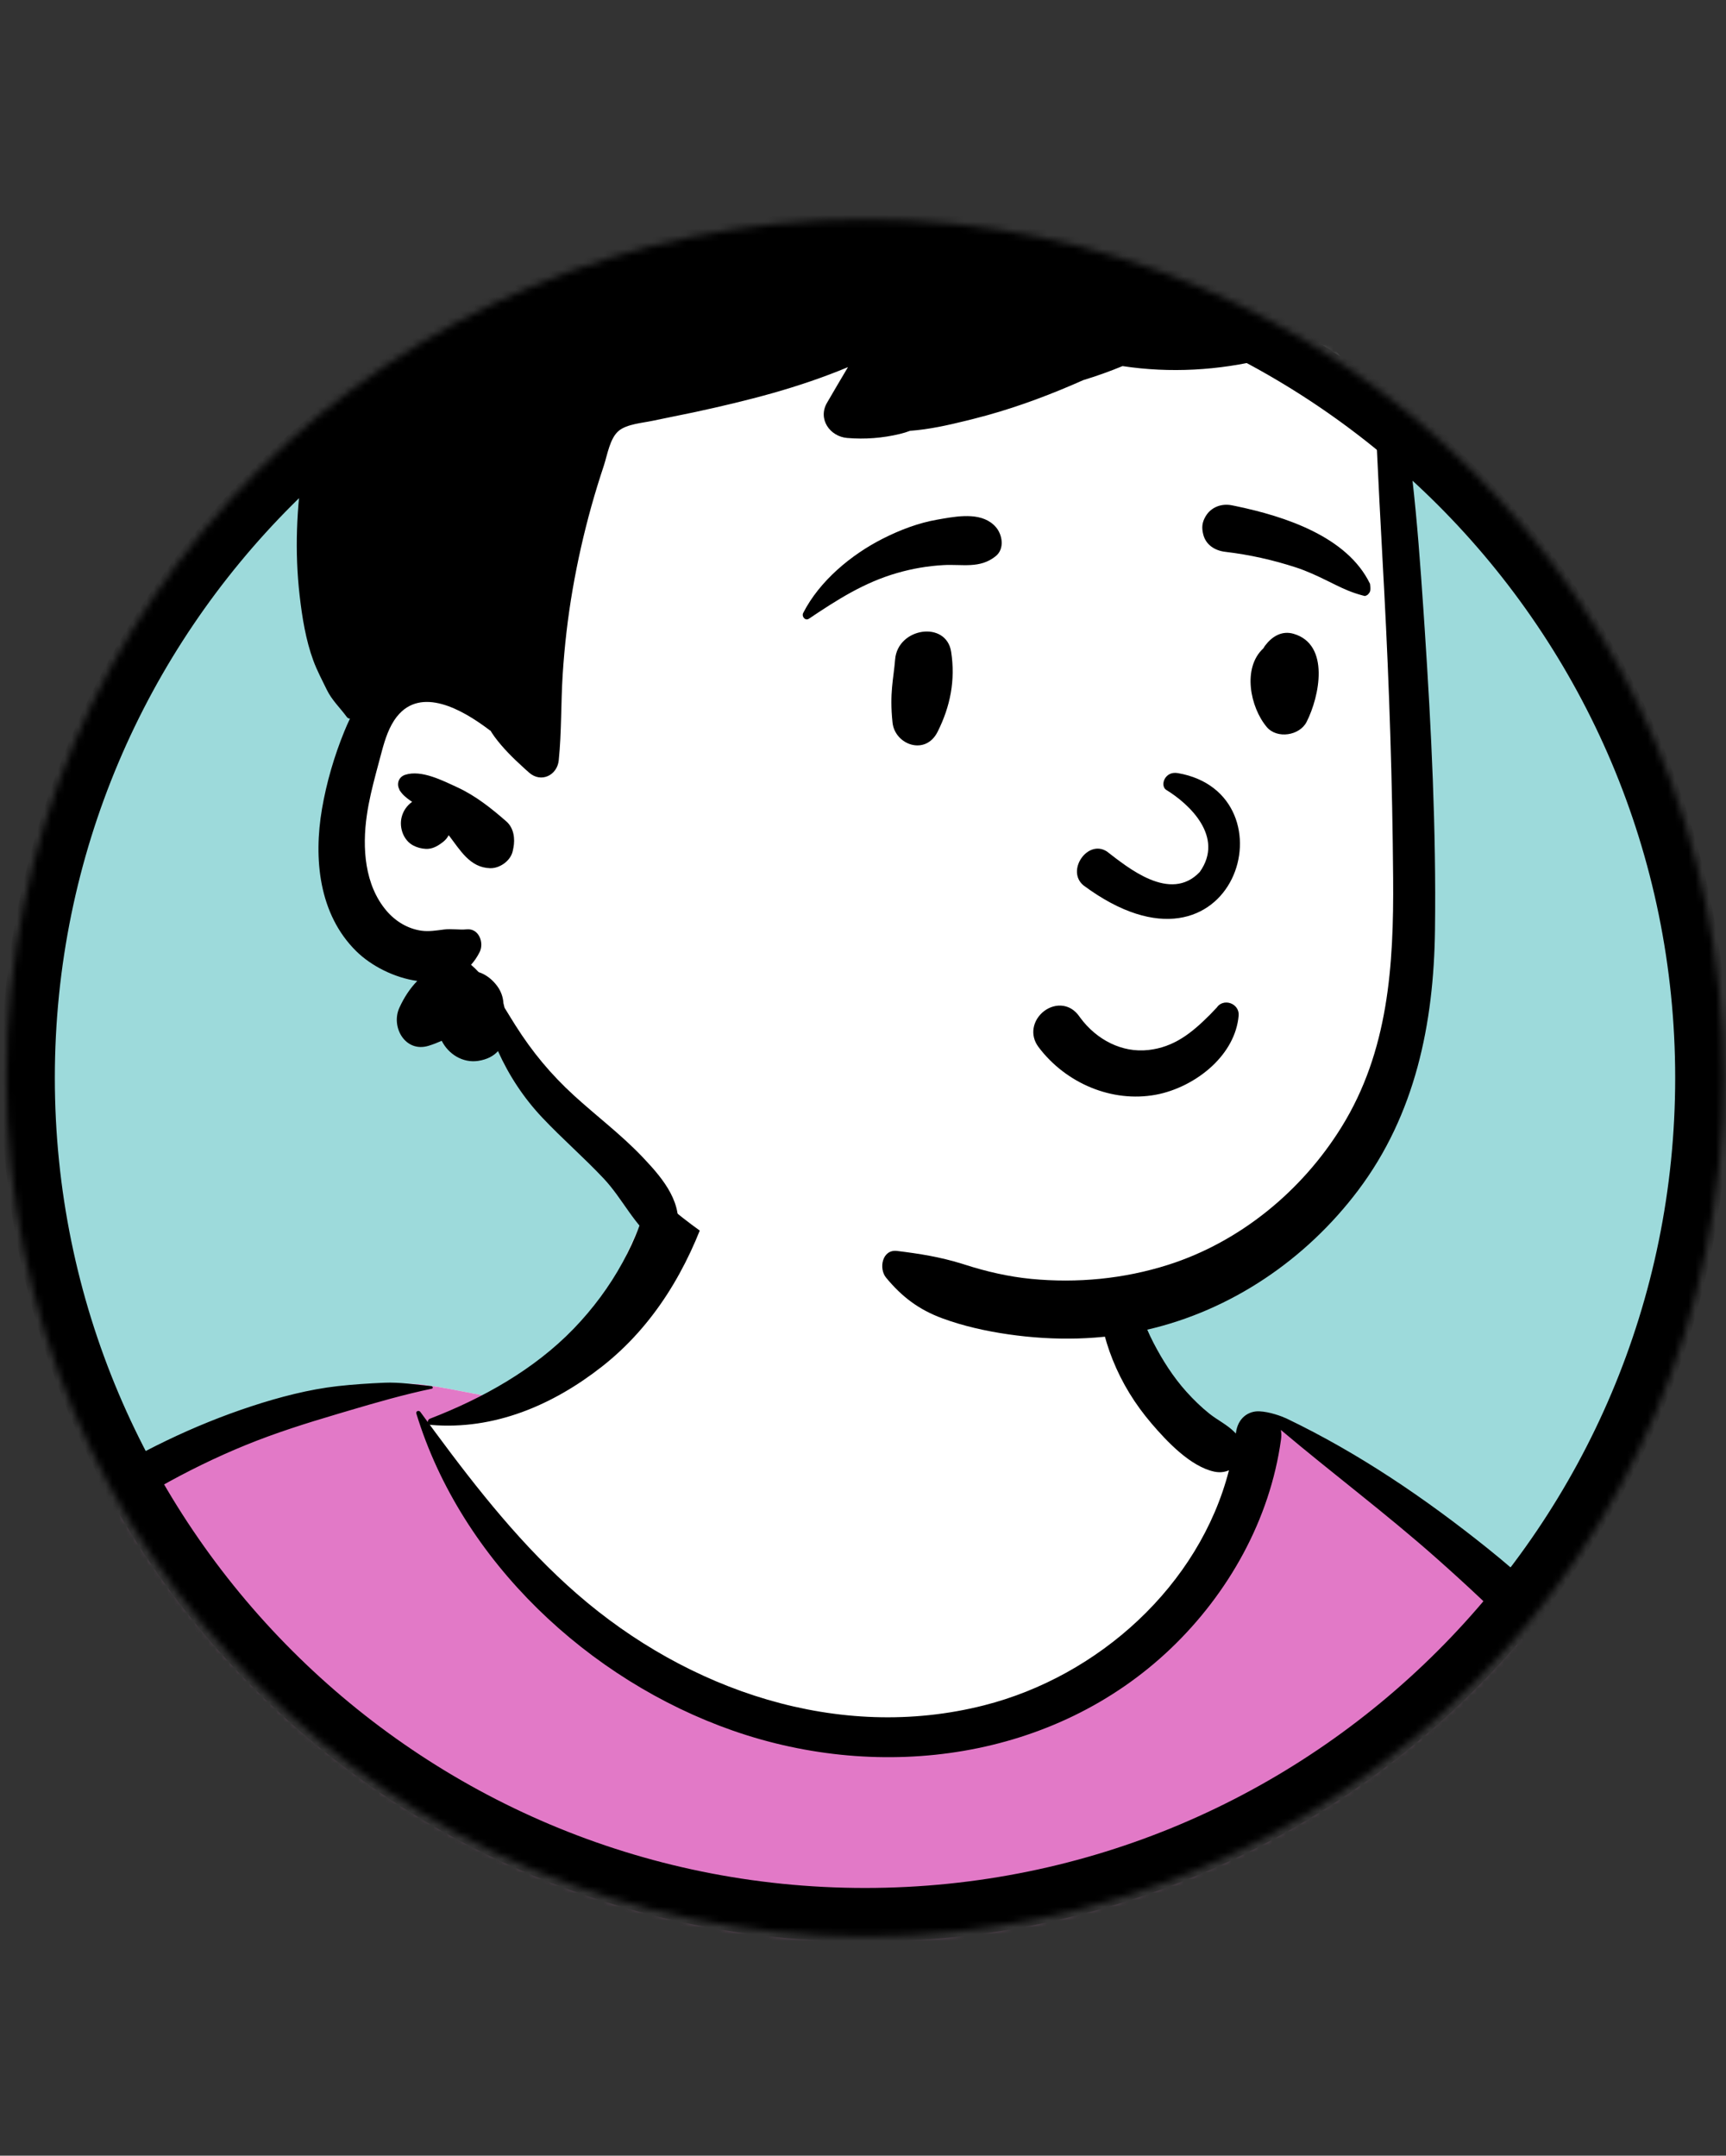 <svg width="253" height="316" viewBox="0 0 253 316" fill="none" xmlns="http://www.w3.org/2000/svg">
<rect x="0" y="0" width="253" height="316" fill="#333333" stroke="none"/>
<mask id="mask0" mask-type="alpha" maskUnits="userSpaceOnUse" x="0" y="32" width="253" height="252">
<path d="M126.795 283.835C196.292 283.835 252.63 227.497 252.63 158C252.63 88.503 196.292 32.165 126.795 32.165C57.298 32.165 0.959 88.503 0.959 158C0.959 227.497 57.298 283.835 126.795 283.835Z" fill="white"/>
</mask>
<g mask="url(#mask0)">
<path d="M126.795 283.835C196.291 283.835 252.63 227.497 252.63 158C252.63 88.503 196.291 32.165 126.795 32.165C57.298 32.165 0.959 88.503 0.959 158C0.959 227.497 57.298 283.835 126.795 283.835Z" fill="#9DDADB"/>
<path fill-rule="evenodd" clip-rule="evenodd" d="M270.1 424.07C268.278 413.774 266.608 403.451 265.091 393.105C264.37 388.194 263.668 383.278 263.036 378.353C262.593 374.903 261.919 370.958 264.265 368.403C267.565 364.806 270.564 361.728 270.968 356.576C271.348 351.729 269.71 346.445 268.686 341.74C266.539 331.873 263.865 322.128 260.911 312.475C257.909 302.668 254.618 292.954 251.279 283.258C248.158 274.192 245.158 265.045 241.093 256.347C233.377 239.841 220.326 227.617 204.195 219.455C200.182 217.425 192 210.178 187.808 208.556C183.955 207.064 183.969 211.42 180.177 209.779C177.145 208.468 174.322 206.719 172.625 203.789C170.782 200.609 166.16 196.16 165.456 192.457C163.965 184.61 165.58 177.93 159.984 172.024C155.015 166.779 148.336 163.186 141.426 161.256C126.225 157.013 105.951 159.98 96.78 174.116C92.399 180.867 90.868 189.026 84.957 194.536C79.796 199.347 80.951 202.636 74.266 205.115C73.887 205.256 63.624 203.053 63.246 203.194C55.932 201.628 48.943 206.012 42.233 208.556C32.23 212.348 22.707 217.285 13.76 223.15C-4.282 234.98 -19.734 250.342 -32.472 267.724C-45.317 285.25 -55.282 304.894 -62.378 325.424C-64.102 330.412 -65.649 335.459 -67.015 340.556C-67.779 343.408 -68.596 346.367 -67.665 349.287C-66.904 351.677 -65.212 353.455 -63.223 354.889C-60.528 356.832 -55.123 358.096 -55.228 362.004C-55.308 364.976 -56.316 368.103 -56.807 371.04C-57.393 374.537 -57.873 378.054 -58.354 381.567C-60.542 397.556 -62.244 413.634 -62.998 429.758C-63.739 445.633 -64.353 461.834 -63.253 477.706C-63.18 478.752 -62.868 479.713 -62.365 480.525C-62.835 480.705 -62.871 481.581 -62.286 481.705C-61.877 481.792 -61.469 481.878 -61.059 481.965C-60.209 482.609 -59.148 483.004 -57.927 483.042C-57.1 483.069 -56.273 483.106 -55.446 483.149C-46.723 484.973 -38.002 486.697 -29.165 488.002C-18.423 489.589 -7.649 490.882 3.157 491.934C25.364 494.094 47.395 493.378 69.63 492.213C91.832 491.051 114.02 490.779 136.244 491.357C158.488 491.936 180.724 492.905 202.972 493.3C227.829 493.743 252.648 493.063 277.432 491.086C280.83 490.815 282.932 488.11 282.262 484.732C278.247 464.495 273.696 444.394 270.1 424.07Z" fill="white"/>
<path fill-rule="evenodd" clip-rule="evenodd" d="M42.23 208.556L42.715 208.369C49.276 205.804 56.105 201.665 63.242 203.194C63.495 203.1 68.139 204.047 71.32 204.648L68.301 207.802L62.972 208.828C81.354 239.188 103.095 254.369 128.194 254.369C153.294 254.369 172.339 239.188 185.331 208.828L187.104 208.336C187.323 208.387 187.556 208.46 187.805 208.556C191.997 210.178 200.179 217.425 204.191 219.455C220.322 227.617 233.374 239.841 241.089 256.347C245.019 264.755 247.954 273.583 250.964 282.351L251.276 283.257C254.615 292.954 257.905 302.668 260.907 312.475C263.733 321.708 266.302 331.026 268.399 340.453L268.683 341.739C269.707 346.445 271.345 351.729 270.965 356.576C270.82 358.411 270.347 359.984 269.648 361.41L233.291 374.502L250.613 492.727C234.746 493.407 218.866 493.583 202.969 493.3C180.721 492.904 158.485 491.936 136.241 491.357C114.69 490.796 93.173 491.035 71.645 492.11L66.178 492.39C45.112 493.444 24.212 493.982 3.154 491.934L1.719 491.793L1.719 474.499L9.116 378.203L-28.37 371.141L-65.168 353.255C-66.28 352.143 -67.172 350.845 -67.669 349.287C-68.531 346.583 -67.893 343.845 -67.187 341.189L-67.018 340.556C-65.653 335.459 -64.105 330.411 -62.382 325.424C-55.286 304.894 -45.32 285.249 -32.476 267.724C-19.737 250.341 -4.285 234.98 13.756 223.15C22.703 217.285 32.227 212.348 42.23 208.556Z" fill="#E279C7"/>
<path fill-rule="evenodd" clip-rule="evenodd" d="M56.309 202.695C58.608 202.595 60.951 202.968 63.245 203.193C63.444 203.212 63.52 203.521 63.295 203.568C59.191 204.426 55.132 205.6 51.101 206.792L49.376 207.303C44.831 208.649 40.419 210.037 36.019 211.832C27.249 215.408 18.92 220.235 11.255 225.782C-18.263 247.14 -39.626 279.475 -53.107 312.953C-56.769 322.046 -59.871 331.363 -62.384 340.838C-62.995 343.144 -63.57 345.458 -64.115 347.779C-64.274 348.46 -64.972 350.203 -64.59 350.9C-64.252 351.516 -62.937 351.896 -62.326 352.216L-60.265 353.285C-56.244 355.359 -49.547 358.769 -48.875 359.1L-47.827 359.617C-30.694 368.023 -12.387 375.151 6.893 375.644L7.044 373.996C7.904 364.887 9.032 355.729 11.494 346.899C11.627 346.425 12.23 346.585 12.285 347.006C13.657 357.459 13.218 367.994 12.74 378.495C11.892 397.093 10.767 415.682 9.767 434.274C9.266 443.573 8.619 452.868 8.035 462.163C7.449 471.477 7.26 481.014 5.924 490.252C5.626 492.311 3.216 493.431 1.391 493.214C-0.628 492.973 -2.182 491.193 -2.191 489.153C-2.215 483.771 -1.54 478.327 -1.164 472.959C-0.808 467.859 -0.425 462.762 -0.033 457.664C1.401 439.062 3.05 420.481 4.575 401.885C5.116 395.29 5.7 388.701 6.301 382.112C-14.124 381.454 -33.205 373.883 -51.409 365.037C-51.672 371.024 -52.308 377 -52.924 382.962C-54.644 399.6 -56.16 416.231 -57.295 432.92C-57.868 441.349 -58.285 449.789 -58.649 458.229C-58.827 462.378 -58.973 466.527 -59.084 470.678C-59.122 472.061 -59.156 473.445 -59.185 474.828L-59.247 477.998C-59.298 480.007 -59.502 481.867 -61.191 483.329C-62.906 484.814 -65.222 484.893 -66.92 483.329C-69.193 481.235 -68.79 478.382 -68.723 475.57C-68.667 473.198 -68.6 470.826 -68.522 468.454C-68.365 463.711 -68.165 458.969 -67.921 454.23C-67.069 437.66 -65.366 421.157 -63.14 404.719L-62.271 398.374C-60.648 386.578 -58.867 374.514 -55.24 363.152C-56.652 362.449 -58.06 361.741 -59.463 361.03C-61.952 359.769 -64.525 358.586 -66.943 357.194C-68.862 356.09 -70.517 354.576 -71.051 352.341C-71.647 349.851 -70.736 347.128 -70.131 344.7L-70.078 344.486C-69.485 342.04 -68.846 339.605 -68.171 337.18C-65.438 327.348 -62.056 317.707 -58.1 308.302C-50.177 289.473 -39.951 271.584 -27.46 255.41C-16.216 240.851 -2.933 227.648 12.634 217.746C20.245 212.905 28.356 208.93 36.933 206.119C40.942 204.806 45.305 203.663 49.502 203.193C51.767 202.939 54.034 202.794 56.309 202.695ZM97.034 172.859C99.765 169.923 105.192 172.96 103.881 176.847C100.796 185.993 95.883 194.334 88.217 200.343C81.009 205.992 72.416 209.66 63.161 208.878C63.09 208.871 63.028 208.853 62.973 208.827L63.771 209.91C70.032 218.386 76.638 226.746 84.6 233.673C100.821 247.79 122.907 255.403 144.235 249.987C161.015 245.727 175.797 232.448 180.145 215.525C179.522 215.805 178.781 215.9 177.969 215.723C174.49 214.967 171.046 211.306 168.803 208.681C166.375 205.841 164.48 202.775 163.09 199.308C160.548 192.965 159.732 184.797 163.205 178.652C163.633 177.894 164.621 178.319 164.705 179.058L164.837 180.213C165.506 185.972 166.34 191.543 169.054 196.793C170.381 199.362 171.973 201.869 173.911 204.021C174.947 205.172 176.072 206.272 177.285 207.237C178.467 208.177 179.898 208.857 180.958 209.936L181.153 210.143L181.158 210.106C181.426 207.826 183.024 206.822 184.587 206.885C186.1 206.945 187.877 207.612 188.565 207.931L188.63 207.962C199.184 213.032 208.904 219.64 218.051 226.972C236.968 242.135 251.141 261.955 258.009 285.297C261.379 296.753 263.313 308.557 265.355 320.307L266.611 327.505C268.517 338.351 270.646 349.412 274.947 359.501C276.06 362.111 275.202 364.559 272.474 365.585C269.067 366.867 265.647 368.108 262.223 369.334C263.905 376.554 264.93 384.024 266.19 391.279C268.868 406.702 272.15 422.025 274.964 437.428C276.402 445.303 277.7 453.204 279.137 461.08C279.829 464.873 280.551 468.661 281.253 472.451C281.632 474.496 281.975 476.547 282.336 478.593L282.399 478.933C282.606 480.013 282.865 481.13 282.568 482.211C282.231 483.444 281.269 484.314 280.411 485.198C279.704 485.926 278.683 485.93 277.818 485.533L277.533 485.401C275.987 484.677 274.777 483.956 274.228 482.211C273.881 481.106 273.756 479.861 273.529 478.723C273.094 476.541 272.681 474.356 272.291 472.164C271.513 467.78 270.751 463.393 270.008 459.003L269.314 454.891C266.933 440.721 264.67 426.465 263.527 412.146C263.02 405.794 262.482 399.447 261.94 393.098L261.532 388.337C261.017 382.31 260.387 376.131 260.298 370.023L258.25 370.751L248.258 374.285C245.78 375.162 242.626 376.957 239.959 376.63C238.654 376.471 237.658 376.06 236.89 375.312C237.811 388.308 239.056 401.281 240.716 414.187C242.226 425.931 243.901 437.66 245.879 449.334C246.858 455.116 247.864 460.892 248.958 466.652C249.504 469.532 250.068 472.409 250.649 475.283C250.939 476.716 251.284 478.151 251.51 479.597C251.768 481.252 251.313 482.271 250.389 483.632C249.63 484.751 248.112 485.326 246.881 484.554C245.251 483.53 244.401 482.643 243.922 480.78C243.486 479.087 243.221 477.319 242.884 475.605C242.262 472.439 241.66 469.271 241.079 466.097C239.865 459.461 238.746 452.809 237.746 446.137C234.223 422.633 231.988 398.931 230.859 375.191C230.302 363.478 230.129 351.755 230.229 340.03C230.279 334.02 230.475 327.993 230.9 321.998C231.33 315.929 232.225 309.982 233.024 303.972C233.052 303.761 233.35 303.749 233.363 303.972C233.741 310.711 234.334 317.441 234.625 324.197C234.902 330.643 235.024 337.1 235.244 343.548C235.534 352.025 235.936 360.506 236.468 368.983C237.431 367.928 238.883 367.32 240.335 367.558C242.44 367.116 244.705 366.011 246.71 365.34L254.274 362.812C258.25 361.483 262.225 360.164 266.215 358.883C262.647 346.874 260.204 334.685 258.117 322.319L257.187 316.757C255.345 305.81 253.359 294.858 250.022 284.257C246.515 273.112 241.266 262.75 234.303 253.367C227.439 244.118 219.089 235.976 210.491 228.359C203.13 221.839 195.256 215.952 187.748 209.611C187.827 210.031 187.843 210.494 187.774 211.002C186.178 222.694 180.084 233.582 171.591 241.68C154.527 257.949 129.27 261.324 107.431 253.695C86.306 246.316 67.628 228.839 61.029 207.212C60.916 206.842 61.412 206.695 61.61 206.967C61.977 207.469 62.344 207.971 62.713 208.473C62.688 208.274 62.791 208.056 63.037 207.961C70.737 204.986 78.297 200.767 84.068 194.798C86.882 191.889 89.337 188.592 91.274 185.037C92.202 183.334 93.036 181.571 93.702 179.749L93.87 179.277C94.677 176.995 95.351 174.667 97.034 172.859Z" fill="black"/>
<path fill-rule="evenodd" clip-rule="evenodd" d="M204.749 103.844C203.778 95.289 205.034 77.408 205.118 76.322C205.651 69.454 202.442 42.333 196.376 44.832C186.201 36.754 172.648 34.97 159.976 34.118C133.652 32.348 105.649 36.411 85.323 54.177C75.271 63.403 65.485 76.822 66.271 90.794C57.138 104.038 44.263 122.205 55.642 137.688C59.51 142.635 65.658 144.477 70.517 148.223C80.29 156.129 86.422 167.475 96.289 175.334C122.428 198.89 166.813 203.811 192.496 177.018C212.355 157.613 209.144 128.583 205.651 103.844C203.302 87.213 206.643 120.534 204.749 103.844Z" fill="white"/>
<path fill-rule="evenodd" clip-rule="evenodd" d="M124.807 -2.161C131.847 -3.586 139.076 -4.472 146.265 -4.205L146.819 -4.184C152.228 -3.967 159.079 -3.487 163.798 -0.333C164.069 -0.606 164.505 -0.746 164.902 -0.557C170.509 2.128 176.677 4.068 182.582 5.997C188.459 7.916 194.556 9.183 200.716 9.693C203.034 9.886 205.017 12.395 203.55 14.646C203.2 15.183 202.861 15.725 202.522 16.268C203.088 16.209 203.655 16.148 204.221 16.09C206.085 15.902 207.948 17.897 207.837 19.717C207.768 20.862 207.645 21.993 207.462 23.11C208.172 23.096 208.878 23.202 209.56 23.491C213.013 24.953 212.773 29.078 212.514 32.216C212.156 36.57 210.532 41.183 207.517 44.442C209.768 46.787 211.361 49.588 212.312 52.914C213.002 55.342 213.385 57.929 213.196 60.458L213.136 61.215C212.902 63.958 212.436 66.996 210.468 68.97C209.458 69.987 208.213 70.358 207.026 70.241C207.744 76.564 208.204 82.923 208.637 89.259L208.84 92.288C209.805 106.933 210.532 121.673 210.342 136.342C210.165 150.051 207.464 163.357 199.081 174.487C191.445 184.623 180.481 192.095 168.079 194.936C161.395 196.469 154.572 196.577 147.807 195.601C144.528 195.126 141.227 194.397 138.115 193.248C134.67 191.973 132.194 190.096 129.876 187.283C128.78 185.948 129.307 183.108 131.491 183.375C134.793 183.777 137.806 184.26 140.972 185.24L141.425 185.383C144.578 186.396 147.844 187.151 151.14 187.473C157.892 188.129 164.746 187.469 171.214 185.415C181.744 182.068 190.814 174.61 196.627 165.238C203.527 154.13 204.307 141.52 204.208 128.748C204.101 114.733 203.646 100.709 202.904 86.708L202.778 84.375C202.386 77.17 202.007 69.96 201.673 62.751C201.57 60.489 201.412 58.21 201.127 55.953C198.526 54.424 196.194 52.317 194.674 49.716C191.621 50.982 188.41 51.896 185.456 52.624C178.612 54.312 171.508 54.722 164.542 53.665C162.663 54.443 160.747 55.128 158.801 55.717C158.275 55.95 157.749 56.18 157.224 56.405C152.533 58.418 147.775 60.123 142.824 61.371L141.607 61.676C139.002 62.32 136.171 62.954 133.398 63.153C132.943 63.33 132.451 63.479 131.914 63.61C129.389 64.225 126.768 64.42 124.18 64.203C121.659 63.99 119.836 61.435 121.226 59.042C122.241 57.296 123.264 55.555 124.297 53.818C120.703 55.32 116.991 56.568 113.248 57.627C109.469 58.694 105.635 59.594 101.797 60.422C99.745 60.86 97.684 61.249 95.637 61.688C94.171 62 91.921 62.163 90.725 63.131C89.404 64.194 89.03 66.672 88.529 68.201C87.871 70.186 87.253 72.181 86.689 74.198C85.567 78.224 84.646 82.308 83.934 86.432C83.221 90.562 82.743 94.732 82.477 98.916C82.211 103.095 82.328 107.301 81.9 111.462C81.669 113.669 79.306 114.804 77.561 113.262C77.356 113.081 77.15 112.898 76.945 112.713L76.641 112.434C75.148 111.077 73.7 109.639 72.505 108.02C72.289 107.722 72.081 107.41 71.888 107.093C71.856 107.093 71.829 107.084 71.798 107.061L71.466 106.811C67.819 104.088 61.725 100.539 58.169 105.062C57.035 106.503 56.455 108.338 55.974 110.108L55.128 113.276C54.582 115.344 54.067 117.424 53.767 119.54C53.086 124.28 53.428 129.743 56.68 133.542C57.979 135.062 59.77 136.147 61.767 136.432C62.881 136.586 63.982 136.396 65.087 136.256C66.21 136.116 67.291 136.342 68.415 136.233C70.201 136.057 70.981 138.201 70.314 139.549C69.953 140.272 69.529 140.896 69.046 141.425C69.434 141.76 69.804 142.122 70.16 142.502C71.216 142.841 72.162 143.57 72.871 144.533C73.444 145.311 73.74 146.157 73.791 147.048C73.854 147.269 73.908 147.495 73.958 147.726L74.925 149.301C75.138 149.646 75.35 149.987 75.563 150.322C78.025 154.212 80.759 157.505 84.155 160.607C87.424 163.592 90.973 166.265 94.045 169.467L94.406 169.848C97.27 172.874 100.289 176.537 99.168 180.937C98.879 182.068 97.305 182.882 96.277 182.118C92.971 179.657 91.307 175.758 88.502 172.773C85.616 169.698 82.418 166.935 79.523 163.868C76.785 160.973 74.624 157.695 72.997 154.085C72.347 154.804 71.401 155.315 70.088 155.515C67.833 155.854 65.731 154.529 64.748 152.57C64.117 152.851 63.472 153.104 62.822 153.302C59.404 154.352 57.253 150.539 58.543 147.722C59.233 146.211 60.094 144.899 61.163 143.796C57.821 143.334 54.42 141.602 52.224 139.44C46.713 134.008 45.956 125.845 47.196 118.585C47.854 114.736 48.99 110.842 50.466 107.228C50.722 106.6 50.998 105.966 51.3 105.342C51.133 105.338 50.961 105.265 50.853 105.125C49.856 103.759 48.644 102.642 47.904 101.113C47.223 99.712 46.465 98.292 45.928 96.831C44.824 93.841 44.283 90.467 43.922 87.305C43.178 80.833 43.466 74.402 44.454 67.97C46.136 57.016 50.198 46.533 56.183 37.334C55.857 37.163 55.545 36.955 55.254 36.71L55.11 36.584L54.877 36.373C53.169 34.823 53.316 31.918 54.877 30.348L55.37 29.852C55.994 29.231 56.532 28.738 57.54 28.061C57.689 27.961 57.841 27.867 57.995 27.779C57.467 26.802 57.284 25.658 57.651 24.397C58.932 20.002 65.237 20.158 69.233 22.074C73.654 18.117 78.556 14.682 83.87 11.9C96.525 5.279 110.835 0.661 124.807 -2.161ZM59.393 113.578C61.756 112.804 64.895 114.428 67.019 115.405C69.711 116.644 72.002 118.476 74.221 120.412C75.326 121.38 75.524 122.963 75.249 124.315C75.222 124.451 75.195 124.591 75.163 124.731C74.87 126.174 73.265 127.309 71.844 127.268C68.872 127.187 67.456 124.614 65.774 122.434C65.576 122.786 65.328 123.112 65.021 123.356L64.813 123.519C64.115 124.052 63.345 124.479 62.423 124.437C61.769 124.406 61.142 124.238 60.565 123.935C59.121 123.171 58.486 121.298 58.878 119.774C59.121 118.815 59.681 118.065 60.411 117.544L60.139 117.358C59.556 116.951 59.025 116.522 58.611 115.89L58.517 115.74H58.553C58.102 114.962 58.396 113.903 59.393 113.578Z" fill="black"/>
<path fill-rule="evenodd" clip-rule="evenodd" d="M159.961 159.441C156.924 158.2 154.213 156.132 152.231 153.489C151.542 152.57 151.364 151.6 151.508 150.712C151.671 149.714 152.26 148.81 153.065 148.203C153.872 147.595 154.881 147.295 155.857 147.448C156.705 147.581 157.549 148.045 158.217 149.009L158.357 149.202C159.535 150.797 161.071 152.106 162.82 152.949C164.506 153.762 166.392 154.142 168.343 153.921C172.06 153.501 174.622 151.49 177.344 148.758C177.682 148.413 178.019 148.057 178.359 147.696C178.573 147.369 178.871 147.158 179.201 147.047C179.568 146.924 179.982 146.931 180.362 147.064C180.729 147.192 181.056 147.435 181.276 147.757C181.484 148.064 181.602 148.443 181.564 148.879C181.315 151.71 179.836 154.236 177.736 156.22C175.403 158.423 172.31 159.948 169.398 160.482C166.19 161.071 162.922 160.649 159.961 159.441ZM170.914 115.769C174.327 117.844 179.527 122.685 175.856 127.832C171.534 132.37 165.312 127.167 162.245 124.814C159.403 122.99 156.208 127.68 158.846 129.81C181.002 146.226 189.993 116.312 172.64 113.328C170.729 112.999 170.02 115.126 170.914 115.769ZM131.208 96.673C131.585 91.989 138.713 90.925 139.423 95.56C140.057 99.712 139.31 103.526 137.441 107.264C135.656 110.835 131.168 109.169 130.828 105.918C130.373 101.558 130.973 99.586 131.208 96.673ZM185.473 94.599C186.467 93.297 187.902 92.407 189.621 92.91C194.993 94.481 193.41 102.112 191.523 105.827C190.498 107.844 187.185 108.355 185.688 106.58C183.247 103.683 182.078 97.899 185.181 95.046C185.265 94.898 185.359 94.749 185.473 94.599ZM137.366 76.177L138.214 76.029C140.839 75.574 144.103 75.138 145.96 77.25C146.945 78.37 147.283 80.451 145.96 81.523C143.632 83.409 141.057 82.678 138.267 82.838C135.968 82.97 133.757 83.35 131.543 83.984C126.683 85.374 122.724 87.911 118.574 90.697C118.029 91.063 117.473 90.366 117.733 89.856C120.129 85.16 124.772 81.302 129.422 78.951C131.904 77.696 134.62 76.655 137.366 76.177ZM180.576 74.074L181.226 74.207C188.293 75.685 197.475 78.638 200.821 85.585C200.948 86.567 200.814 86.778 200.704 86.915L200.668 86.961C200.578 87.079 200.505 87.24 200.08 87.374C199.962 87.346 199.843 87.316 199.722 87.284C198.188 86.882 196.975 86.328 195.799 85.753L194.526 85.125C193.047 84.399 191.556 83.701 189.976 83.185C186.603 82.084 183.135 81.308 179.612 80.894C178.849 80.805 178.113 80.547 177.533 80.105C176.982 79.685 176.562 79.104 176.37 78.332C176.122 77.333 176.193 76.577 176.729 75.675C177.132 74.999 177.708 74.529 178.37 74.26C179.044 73.985 179.812 73.921 180.576 74.074Z" fill="black"/>
<path d="M126.794 280.689C194.554 280.689 249.484 225.759 249.484 158C249.484 90.24 194.554 35.31 126.794 35.31C59.035 35.31 4.105 90.24 4.105 158C4.105 225.759 59.035 280.689 126.794 280.689Z" stroke="black" stroke-width="7.865"/>
</g>
</svg>
